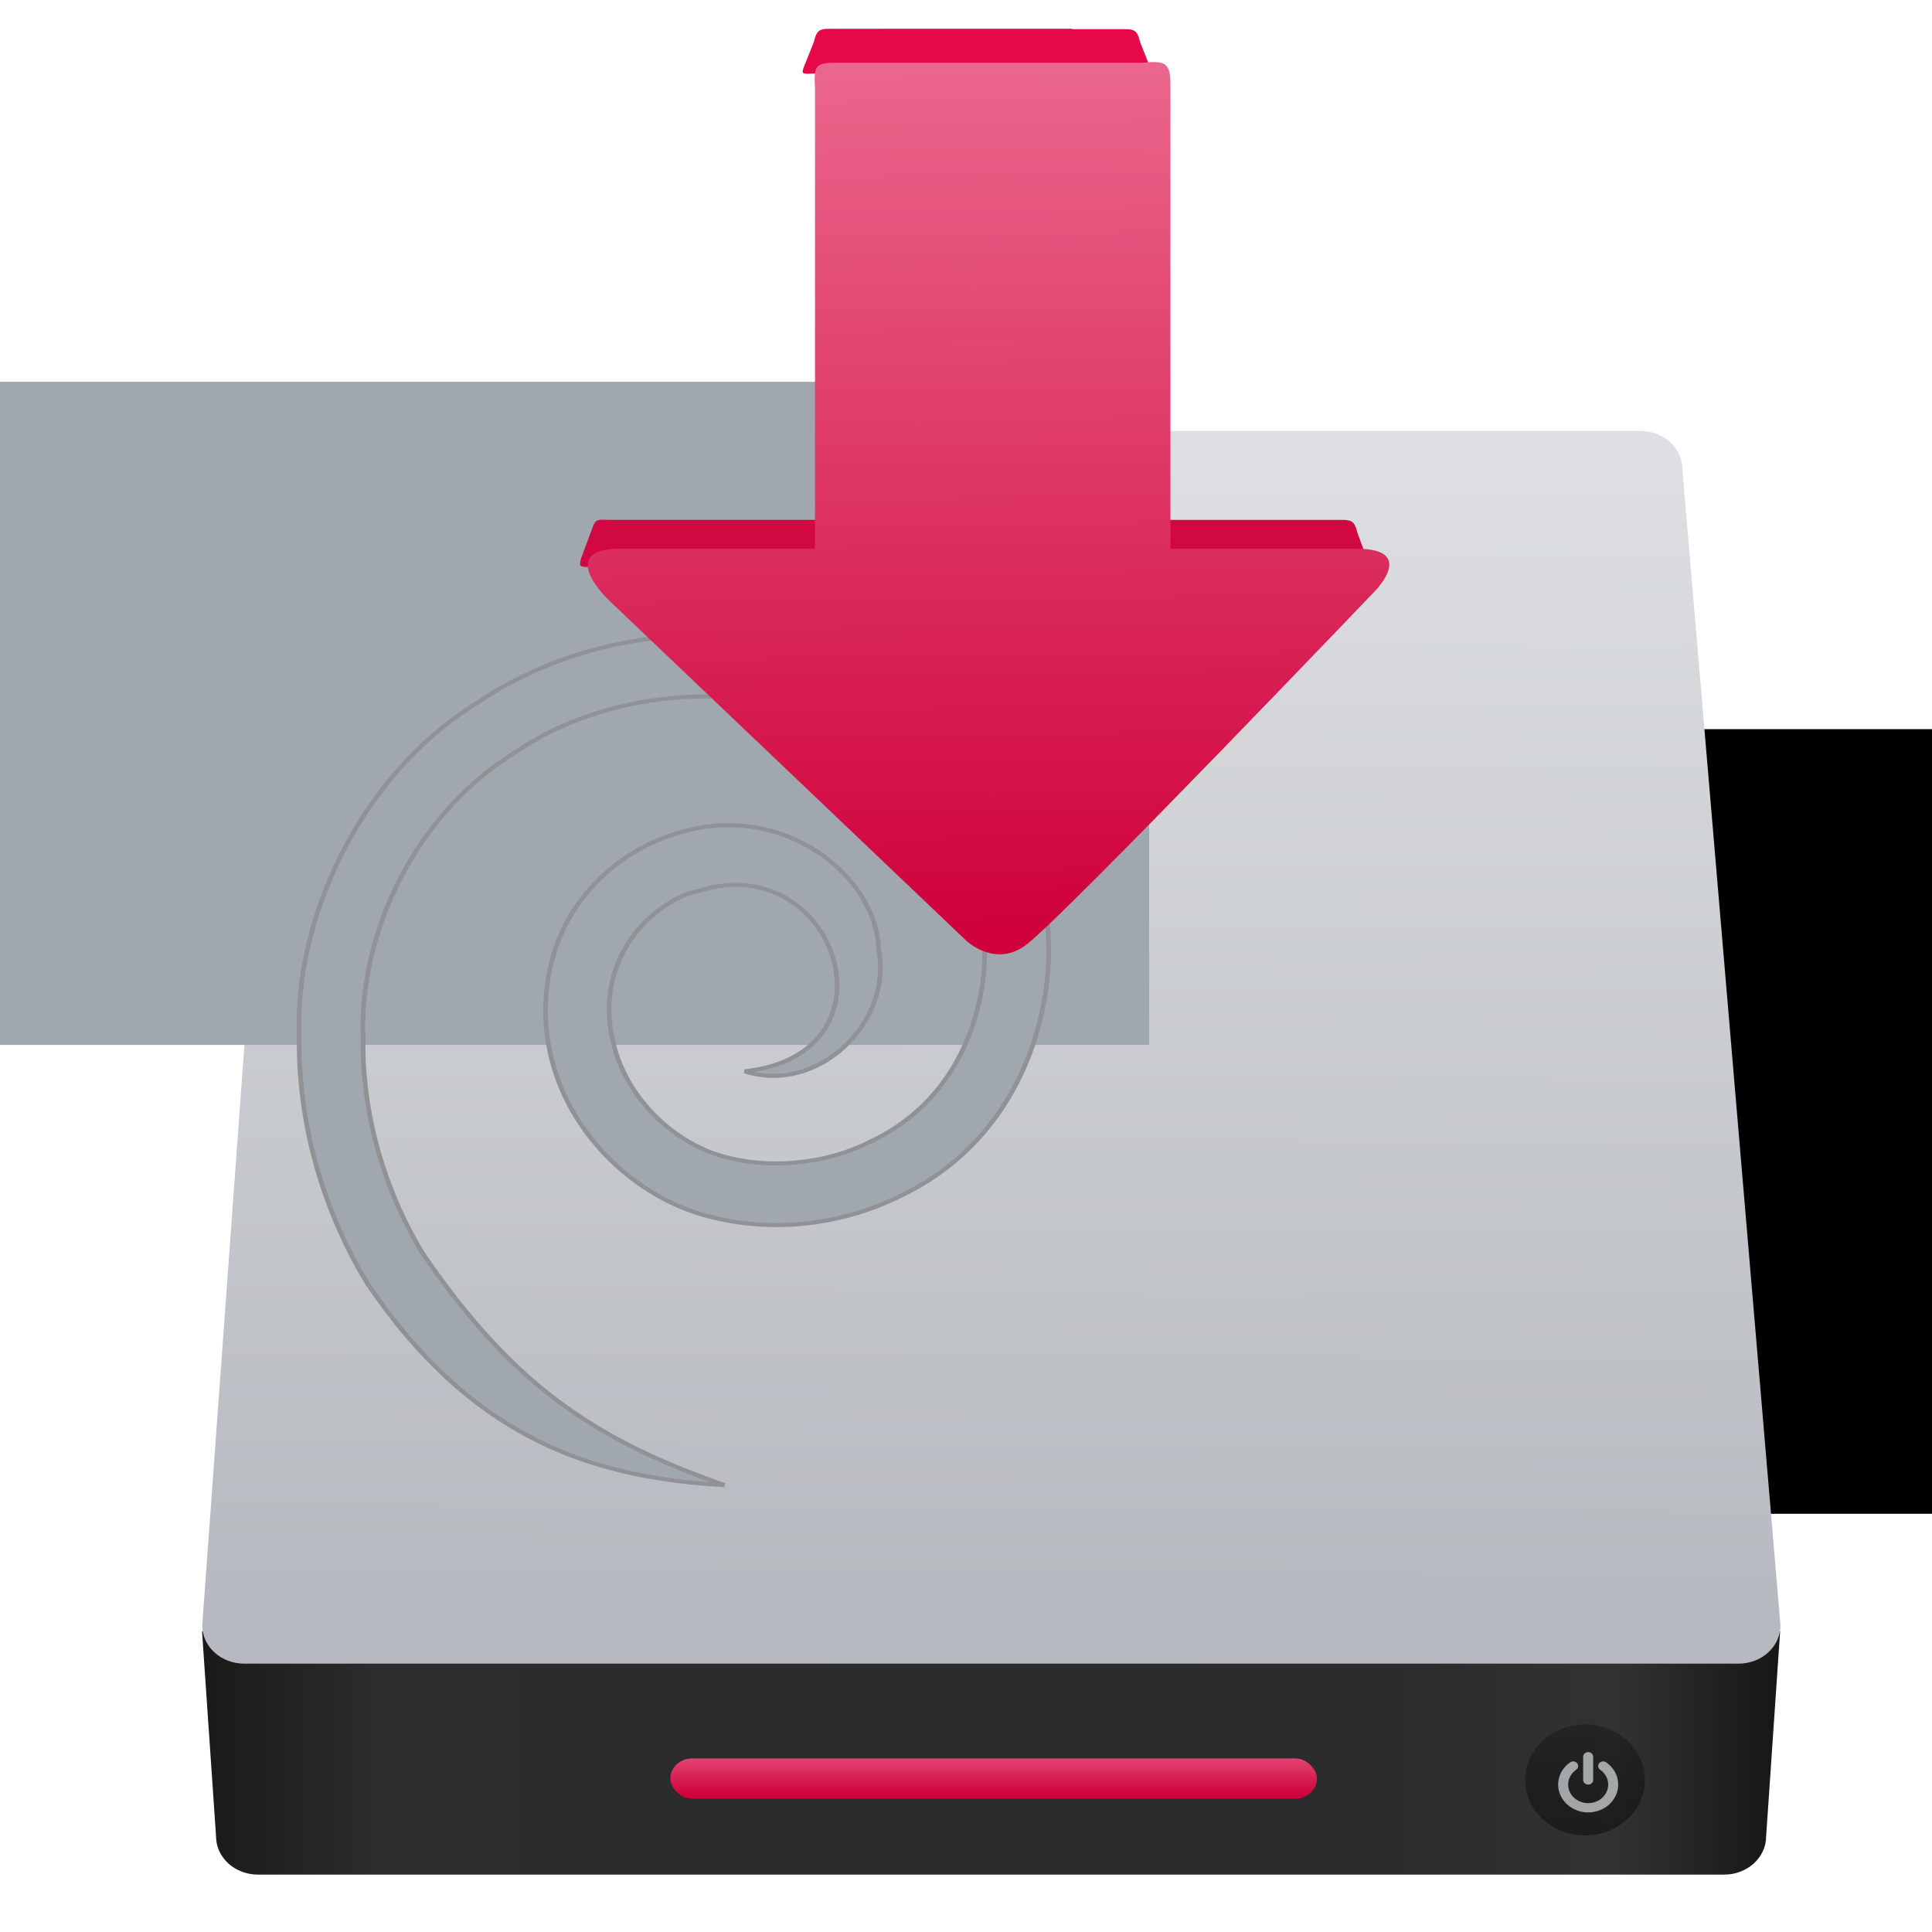 <?xml version="1.0" encoding="UTF-8" standalone="no"?>
<!-- Created with Inkscape (http://www.inkscape.org/) -->

<svg
   xmlns:ns2="http://ns.adobe.com/AdobeIllustrator/10.0/"
   xmlns:sketch="http://www.bohemiancoding.com/sketch/ns"
   xmlns:osb="http://www.openswatchbook.org/uri/2009/osb"
   xmlns:dc="http://purl.org/dc/elements/1.1/"
   xmlns:cc="http://creativecommons.org/ns#"
   xmlns:rdf="http://www.w3.org/1999/02/22-rdf-syntax-ns#"
   xmlns:svg="http://www.w3.org/2000/svg"
   xmlns="http://www.w3.org/2000/svg"
   xmlns:xlink="http://www.w3.org/1999/xlink"
   xmlns:sodipodi="http://sodipodi.sourceforge.net/DTD/sodipodi-0.dtd"
   xmlns:inkscape="http://www.inkscape.org/namespaces/inkscape"
   width="48"
   height="48"
   id="svg5453"
   version="1.1"
   inkscape:version="0.91 r13725"
   sodipodi:docname="synaptic.svg"
   inkscape:export-filename="/home/jamboarder/Projects/KDE VDG/Calamares/calamares-icon-2.png"
   inkscape:export-xdpi="90"
   inkscape:export-ydpi="90">
  <defs
     id="defs5455">
    <linearGradient
       id="linearGradient4915">
      <stop
         id="stop4917"
         offset="0"
         style="stop-color:#8645a3;stop-opacity:1" />
      <stop
         style="stop-color:#d164ff;stop-opacity:1"
         offset="1"
         id="stop4919" />
    </linearGradient>
    <linearGradient
       id="linearGradient5617">
      <stop
         style="stop-color:#9559b6;stop-opacity:1;"
         offset="0"
         id="stop5619" />
      <stop
         id="stop5621"
         offset="1"
         style="stop-color:#8e44ad;stop-opacity:1;" />
    </linearGradient>
    <linearGradient
       inkscape:collect="always"
       id="linearGradient5792">
      <stop
         style="stop-color:#c3c3c3;stop-opacity:1"
         offset="0"
         id="stop5794" />
      <stop
         style="stop-color:#acacac;stop-opacity:1"
         offset="1"
         id="stop5796" />
    </linearGradient>
    <linearGradient
       id="linearGradient4849"
       inkscape:collect="always">
      <stop
         id="stop4851"
         offset="0"
         style="stop-color:#b9b9b9;stop-opacity:1" />
      <stop
         id="stop4853"
         offset="1"
         style="stop-color:#d4d4d4;stop-opacity:1" />
    </linearGradient>
    <linearGradient
       id="linearGradient3923">
      <stop
         style="stop-color:#c8c8c8;stop-opacity:1;"
         offset="0"
         id="stop3925" />
      <stop
         style="stop-color:#969696;stop-opacity:1;"
         offset="1"
         id="stop3927" />
    </linearGradient>
    <linearGradient
       gradientUnits="userSpaceOnUse"
       y2="188.156"
       x2="319.022"
       y1="188.156"
       x1="57.289"
       id="linearGradient5478"
       xlink:href="#linearGradient3923"
       inkscape:collect="always" />
    <linearGradient
       gradientUnits="userSpaceOnUse"
       y2="0.063"
       x2="202.583"
       y1="385.206"
       x1="209.555"
       id="linearGradient5758"
       xlink:href="#linearGradient5792"
       inkscape:collect="always" />
    <linearGradient
       y2="188.156"
       x2="319.022"
       y1="188.156"
       x1="57.289"
       gradientUnits="userSpaceOnUse"
       id="linearGradient5762"
       xlink:href="#linearGradient4849"
       inkscape:collect="always" />
    <linearGradient
       inkscape:collect="always"
       xlink:href="#linearGradient3923"
       id="linearGradient4757"
       gradientUnits="userSpaceOnUse"
       x1="57.289"
       y1="188.156"
       x2="319.022"
       y2="188.156" />
    <linearGradient
       inkscape:collect="always"
       xlink:href="#linearGradient3923"
       id="linearGradient4759"
       gradientUnits="userSpaceOnUse"
       x1="57.289"
       y1="188.156"
       x2="319.022"
       y2="188.156" />
    <linearGradient
       inkscape:collect="always"
       xlink:href="#linearGradient3923"
       id="linearGradient4761"
       gradientUnits="userSpaceOnUse"
       x1="57.289"
       y1="188.156"
       x2="319.022"
       y2="188.156" />
    <linearGradient
       inkscape:collect="always"
       xlink:href="#linearGradient3923"
       id="linearGradient4763"
       gradientUnits="userSpaceOnUse"
       x1="57.289"
       y1="188.156"
       x2="319.022"
       y2="188.156" />
    <linearGradient
       inkscape:collect="always"
       xlink:href="#linearGradient3923"
       id="linearGradient4765"
       gradientUnits="userSpaceOnUse"
       x1="57.289"
       y1="188.156"
       x2="319.022"
       y2="188.156" />
    <linearGradient
       inkscape:collect="always"
       xlink:href="#linearGradient3923"
       id="linearGradient4767"
       gradientUnits="userSpaceOnUse"
       x1="57.289"
       y1="188.156"
       x2="319.022"
       y2="188.156" />
    <linearGradient
       inkscape:collect="always"
       xlink:href="#linearGradient3923"
       id="linearGradient4769"
       gradientUnits="userSpaceOnUse"
       x1="57.289"
       y1="188.156"
       x2="319.022"
       y2="188.156" />
    <linearGradient
       inkscape:collect="always"
       xlink:href="#linearGradient3923"
       id="linearGradient4771"
       gradientUnits="userSpaceOnUse"
       x1="57.289"
       y1="188.156"
       x2="319.022"
       y2="188.156" />
    <linearGradient
       inkscape:collect="always"
       xlink:href="#linearGradient3923"
       id="linearGradient4773"
       gradientUnits="userSpaceOnUse"
       x1="57.289"
       y1="188.156"
       x2="319.022"
       y2="188.156" />
    <linearGradient
       inkscape:collect="always"
       xlink:href="#linearGradient3923"
       id="linearGradient4775"
       gradientUnits="userSpaceOnUse"
       x1="57.289"
       y1="188.156"
       x2="319.022"
       y2="188.156" />
    <linearGradient
       inkscape:collect="always"
       xlink:href="#linearGradient3923"
       id="linearGradient4777"
       gradientUnits="userSpaceOnUse"
       x1="57.289"
       y1="188.156"
       x2="319.022"
       y2="188.156" />
    <linearGradient
       inkscape:collect="always"
       xlink:href="#linearGradient3923"
       id="linearGradient4779"
       gradientUnits="userSpaceOnUse"
       x1="57.289"
       y1="188.156"
       x2="319.022"
       y2="188.156" />
    <linearGradient
       inkscape:collect="always"
       xlink:href="#linearGradient3923"
       id="linearGradient4781"
       gradientUnits="userSpaceOnUse"
       x1="57.289"
       y1="188.156"
       x2="319.022"
       y2="188.156" />
    <linearGradient
       inkscape:collect="always"
       xlink:href="#linearGradient3923"
       id="linearGradient4783"
       gradientUnits="userSpaceOnUse"
       x1="57.289"
       y1="188.156"
       x2="319.022"
       y2="188.156" />
    <linearGradient
       inkscape:collect="always"
       xlink:href="#linearGradient3923"
       id="linearGradient4785"
       gradientUnits="userSpaceOnUse"
       x1="57.289"
       y1="188.156"
       x2="319.022"
       y2="188.156" />
    <linearGradient
       inkscape:collect="always"
       xlink:href="#linearGradient4849"
       id="linearGradient4787"
       gradientUnits="userSpaceOnUse"
       x1="57.289"
       y1="188.156"
       x2="319.022"
       y2="188.156" />
    <linearGradient
       inkscape:collect="always"
       xlink:href="#linearGradient4849"
       id="linearGradient4789"
       gradientUnits="userSpaceOnUse"
       x1="57.289"
       y1="188.156"
       x2="319.022"
       y2="188.156" />
    <linearGradient
       inkscape:collect="always"
       xlink:href="#linearGradient4849"
       id="linearGradient4791"
       gradientUnits="userSpaceOnUse"
       x1="57.289"
       y1="188.156"
       x2="319.022"
       y2="188.156" />
    <linearGradient
       inkscape:collect="always"
       xlink:href="#linearGradient4849"
       id="linearGradient4793"
       gradientUnits="userSpaceOnUse"
       x1="57.289"
       y1="188.156"
       x2="319.022"
       y2="188.156" />
    <linearGradient
       inkscape:collect="always"
       xlink:href="#linearGradient4849"
       id="linearGradient4795"
       gradientUnits="userSpaceOnUse"
       x1="57.289"
       y1="188.156"
       x2="319.022"
       y2="188.156" />
    <linearGradient
       inkscape:collect="always"
       xlink:href="#linearGradient4849"
       id="linearGradient4797"
       gradientUnits="userSpaceOnUse"
       x1="57.289"
       y1="188.156"
       x2="319.022"
       y2="188.156" />
    <linearGradient
       inkscape:collect="always"
       xlink:href="#linearGradient4849"
       id="linearGradient4799"
       gradientUnits="userSpaceOnUse"
       x1="57.289"
       y1="188.156"
       x2="319.022"
       y2="188.156" />
    <linearGradient
       inkscape:collect="always"
       xlink:href="#linearGradient4849"
       id="linearGradient4801"
       gradientUnits="userSpaceOnUse"
       x1="57.289"
       y1="188.156"
       x2="319.022"
       y2="188.156" />
    <linearGradient
       inkscape:collect="always"
       xlink:href="#linearGradient4849"
       id="linearGradient4803"
       gradientUnits="userSpaceOnUse"
       x1="57.289"
       y1="188.156"
       x2="319.022"
       y2="188.156" />
    <linearGradient
       inkscape:collect="always"
       xlink:href="#linearGradient4849"
       id="linearGradient4805"
       gradientUnits="userSpaceOnUse"
       x1="57.289"
       y1="188.156"
       x2="319.022"
       y2="188.156" />
    <linearGradient
       inkscape:collect="always"
       xlink:href="#linearGradient4849"
       id="linearGradient4807"
       gradientUnits="userSpaceOnUse"
       x1="57.289"
       y1="188.156"
       x2="319.022"
       y2="188.156" />
    <linearGradient
       inkscape:collect="always"
       xlink:href="#linearGradient4849"
       id="linearGradient4809"
       gradientUnits="userSpaceOnUse"
       x1="57.289"
       y1="188.156"
       x2="319.022"
       y2="188.156" />
    <linearGradient
       inkscape:collect="always"
       xlink:href="#linearGradient4849"
       id="linearGradient4811"
       gradientUnits="userSpaceOnUse"
       x1="57.289"
       y1="188.156"
       x2="319.022"
       y2="188.156" />
    <linearGradient
       inkscape:collect="always"
       xlink:href="#linearGradient4849"
       id="linearGradient4813"
       gradientUnits="userSpaceOnUse"
       x1="57.289"
       y1="188.156"
       x2="319.022"
       y2="188.156" />
    <linearGradient
       inkscape:collect="always"
       xlink:href="#linearGradient5617"
       id="linearGradient4913"
       gradientUnits="userSpaceOnUse"
       x1="209.555"
       y1="385.206"
       x2="202.583"
       y2="0.063" />
    <linearGradient
       inkscape:collect="always"
       xlink:href="#linearGradient5617"
       id="linearGradient5288"
       gradientUnits="userSpaceOnUse"
       x1="209.555"
       y1="385.206"
       x2="202.583"
       y2="0.063" />
    <linearGradient
       inkscape:collect="always"
       xlink:href="#linearGradient4196"
       id="linearGradient4217"
       x1="12.24"
       y1="75.629"
       x2="11.398"
       y2="10.649"
       gradientUnits="userSpaceOnUse"
       gradientTransform="translate(58.097,6.073)" />
    <linearGradient
       inkscape:collect="always"
       xlink:href="#linearGradient4915"
       id="linearGradient4506"
       gradientUnits="userSpaceOnUse"
       x1="209.555"
       y1="385.206"
       x2="202.583"
       y2="0.063" />
    <linearGradient
       inkscape:collect="always"
       xlink:href="#linearGradient4915"
       id="linearGradient4772"
       gradientUnits="userSpaceOnUse"
       x1="209.555"
       y1="385.206"
       x2="202.583"
       y2="0.063" />
    <linearGradient
       inkscape:collect="always"
       xlink:href="#linearGradient4915"
       id="linearGradient4610"
       gradientUnits="userSpaceOnUse"
       x1="209.555"
       y1="385.206"
       x2="202.583"
       y2="0.063" />
    <linearGradient
       id="linearGradient4992"
       inkscape:collect="always">
      <stop
         id="stop4994"
         offset="0"
         style="stop-color:#b6b9bf;stop-opacity:1" />
      <stop
         id="stop4996"
         offset="1"
         style="stop-color:#dddfe2;stop-opacity:1" />
    </linearGradient>
    <linearGradient
       id="linearGradient4957"
       inkscape:collect="always">
      <stop
         id="stop4959"
         offset="0"
         style="stop-color:#040404;stop-opacity:1" />
      <stop
         id="stop4961"
         offset="1"
         style="stop-color:#121212;stop-opacity:0.908" />
    </linearGradient>
    <linearGradient
       gradientTransform="matrix(0.248,0,0,0.244,433.384,517.171)"
       y2="107.361"
       x2="122.719"
       y1="107.361"
       x1="10.094"
       gradientUnits="userSpaceOnUse"
       id="linearGradient4197-0"
       xlink:href="#linearGradient3687-2"
       inkscape:collect="always" />
    <linearGradient
       id="linearGradient3687-2">
      <stop
         style="stop-color:#1a1a1a;stop-opacity:1"
         offset="0"
         id="stop3689-6" />
      <stop
         id="stop3691-8"
         offset="0.111"
         style="stop-color:#2c2c2e;stop-opacity:1" />
      <stop
         id="stop3693-8"
         offset="0.29"
         style="stop-color:#2b2b2d;stop-opacity:1" />
      <stop
         id="stop3695-4"
         offset="0.512"
         style="stop-color:#2a2b2d;stop-opacity:1" />
      <stop
         id="stop3699-86"
         offset="0.752"
         style="stop-color:#2b2b2d;stop-opacity:1" />
      <stop
         style="stop-color:#323232;stop-opacity:1"
         offset="0.897"
         id="stop3701-8" />
      <stop
         style="stop-color:#171717;stop-opacity:1"
         offset="1"
         id="stop3703-9" />
    </linearGradient>
    <linearGradient
       y2="188.156"
       x2="319.022"
       y1="188.156"
       x1="57.289"
       gradientUnits="userSpaceOnUse"
       id="linearGradient4740"
       xlink:href="#linearGradient3923"
       inkscape:collect="always" />
    <linearGradient
       y2="188.156"
       x2="319.022"
       y1="188.156"
       x1="57.289"
       gradientUnits="userSpaceOnUse"
       id="linearGradient4742"
       xlink:href="#linearGradient3923"
       inkscape:collect="always" />
    <linearGradient
       y2="188.156"
       x2="319.022"
       y1="188.156"
       x1="57.289"
       gradientUnits="userSpaceOnUse"
       id="linearGradient4744"
       xlink:href="#linearGradient3923"
       inkscape:collect="always" />
    <linearGradient
       y2="188.156"
       x2="319.022"
       y1="188.156"
       x1="57.289"
       gradientUnits="userSpaceOnUse"
       id="linearGradient4746"
       xlink:href="#linearGradient3923"
       inkscape:collect="always" />
    <linearGradient
       y2="188.156"
       x2="319.022"
       y1="188.156"
       x1="57.289"
       gradientUnits="userSpaceOnUse"
       id="linearGradient4748"
       xlink:href="#linearGradient3923"
       inkscape:collect="always" />
    <linearGradient
       y2="188.156"
       x2="319.022"
       y1="188.156"
       x1="57.289"
       gradientUnits="userSpaceOnUse"
       id="linearGradient4750"
       xlink:href="#linearGradient3923"
       inkscape:collect="always" />
    <linearGradient
       y2="188.156"
       x2="319.022"
       y1="188.156"
       x1="57.289"
       gradientUnits="userSpaceOnUse"
       id="linearGradient4752"
       xlink:href="#linearGradient3923"
       inkscape:collect="always" />
    <linearGradient
       y2="188.156"
       x2="319.022"
       y1="188.156"
       x1="57.289"
       gradientUnits="userSpaceOnUse"
       id="linearGradient4754"
       xlink:href="#linearGradient3923"
       inkscape:collect="always" />
    <linearGradient
       y2="188.156"
       x2="319.022"
       y1="188.156"
       x1="57.289"
       gradientUnits="userSpaceOnUse"
       id="linearGradient4756"
       xlink:href="#linearGradient3923"
       inkscape:collect="always" />
    <linearGradient
       y2="188.156"
       x2="319.022"
       y1="188.156"
       x1="57.289"
       gradientUnits="userSpaceOnUse"
       id="linearGradient4758"
       xlink:href="#linearGradient3923"
       inkscape:collect="always" />
    <linearGradient
       y2="188.156"
       x2="319.022"
       y1="188.156"
       x1="57.289"
       gradientUnits="userSpaceOnUse"
       id="linearGradient4760"
       xlink:href="#linearGradient3923"
       inkscape:collect="always" />
    <linearGradient
       y2="188.156"
       x2="319.022"
       y1="188.156"
       x1="57.289"
       gradientUnits="userSpaceOnUse"
       id="linearGradient4762"
       xlink:href="#linearGradient3923"
       inkscape:collect="always" />
    <linearGradient
       y2="188.156"
       x2="319.022"
       y1="188.156"
       x1="57.289"
       gradientUnits="userSpaceOnUse"
       id="linearGradient4764"
       xlink:href="#linearGradient3923"
       inkscape:collect="always" />
    <linearGradient
       y2="188.156"
       x2="319.022"
       y1="188.156"
       x1="57.289"
       gradientUnits="userSpaceOnUse"
       id="linearGradient4766"
       xlink:href="#linearGradient3923"
       inkscape:collect="always" />
    <linearGradient
       y2="188.156"
       x2="319.022"
       y1="188.156"
       x1="57.289"
       gradientUnits="userSpaceOnUse"
       id="linearGradient4768"
       xlink:href="#linearGradient3923"
       inkscape:collect="always" />
    <linearGradient
       id="linearGradient4207"
       osb:paint="gradient">
      <stop
         style="stop-color:#3498db;stop-opacity:1;"
         offset="0"
         id="stop3371" />
      <stop
         style="stop-color:#3498db;stop-opacity:0;"
         offset="1"
         id="stop3373" />
    </linearGradient>
    <linearGradient
       gradientTransform="matrix(0.505,0,0,1,229.148,2.167)"
       gradientUnits="userSpaceOnUse"
       y2="543.088"
       x2="451.021"
       y1="544.15"
       x1="451.021"
       id="linearGradient4735"
       xlink:href="#linearGradient4196"
       inkscape:collect="always" />
    <linearGradient
       gradientTransform="translate(0,0.106)"
       gradientUnits="userSpaceOnUse"
       y2="544.724"
       x2="467.175"
       y1="546.847"
       x1="467.175"
       id="linearGradient4963"
       xlink:href="#linearGradient4957"
       inkscape:collect="always" />
    <linearGradient
       gradientUnits="userSpaceOnUse"
       y2="518.407"
       x2="449.549"
       y1="540.746"
       x1="449.428"
       id="linearGradient4998"
       xlink:href="#linearGradient4992"
       inkscape:collect="always" />
    <linearGradient
       inkscape:collect="always"
       xlink:href="#linearGradient4915"
       id="linearGradient5833"
       gradientUnits="userSpaceOnUse"
       x1="209.555"
       y1="385.206"
       x2="202.583"
       y2="0.063" />
    <linearGradient
       inkscape:collect="always"
       xlink:href="#linearGradient3923"
       id="linearGradient5835"
       gradientUnits="userSpaceOnUse"
       x1="57.289"
       y1="188.156"
       x2="319.022"
       y2="188.156" />
    <linearGradient
       inkscape:collect="always"
       xlink:href="#linearGradient4915"
       id="linearGradient5837"
       gradientUnits="userSpaceOnUse"
       x1="209.555"
       y1="385.206"
       x2="202.583"
       y2="0.063" />
    <linearGradient
       inkscape:collect="always"
       xlink:href="#linearGradient4915"
       id="linearGradient5839"
       gradientUnits="userSpaceOnUse"
       x1="209.555"
       y1="385.206"
       x2="202.583"
       y2="0.063" />
    <linearGradient
       inkscape:collect="always"
       xlink:href="#linearGradient4915"
       id="linearGradient5841"
       gradientUnits="userSpaceOnUse"
       x1="209.555"
       y1="385.206"
       x2="202.583"
       y2="0.063" />
    <linearGradient
       inkscape:collect="always"
       xlink:href="#linearGradient4915"
       id="linearGradient5843"
       gradientUnits="userSpaceOnUse"
       x1="209.555"
       y1="385.206"
       x2="202.583"
       y2="0.063" />
    <linearGradient
       inkscape:collect="always"
       id="linearGradient4196">
      <stop
         style="stop-color:#cf003b;stop-opacity:1"
         offset="0"
         id="stop4198" />
      <stop
         style="stop-color:#eb678d;stop-opacity:1"
         offset="1"
         id="stop4200" />
    </linearGradient>
  </defs>
  <sodipodi:namedview
     id="base"
     pagecolor="#888888"
     bordercolor="#666666"
     borderopacity="1.0"
     inkscape:pageopacity="0"
     inkscape:pageshadow="2"
     inkscape:zoom="8.2200207"
     inkscape:cx="2.7642114"
     inkscape:cy="22.677856"
     inkscape:document-units="px"
     inkscape:current-layer="g4259"
     showgrid="true"
     fit-margin-top="0"
     fit-margin-left="0"
     fit-margin-right="0"
     fit-margin-bottom="0"
     inkscape:window-width="1366"
     inkscape:window-height="642"
     inkscape:window-x="0"
     inkscape:window-y="33"
     inkscape:window-maximized="1"
     inkscape:showpageshadow="false"
     borderlayer="true"
     showguides="true"
     inkscape:snap-global="true"
     inkscape:snap-nodes="true"
     inkscape:snap-bbox="true"
     inkscape:bbox-nodes="true">
    <inkscape:grid
       type="xygrid"
       id="grid4063"
       empspacing="4"
       visible="true"
       enabled="true"
       snapvisiblegridlinesonly="true" />
    <sodipodi:guide
       position="1.1650391e-05,48"
       orientation="4,0"
       id="guide4146" />
    <sodipodi:guide
       position="1.1650391e-05,44"
       orientation="0,48"
       id="guide4148" />
    <sodipodi:guide
       position="48,44"
       orientation="-4,0"
       id="guide4150" />
    <sodipodi:guide
       position="1.1650391e-05,4"
       orientation="4,0"
       id="guide4154" />
    <sodipodi:guide
       position="1.1650391e-05,2.6367188e-05"
       orientation="0,48"
       id="guide4156" />
    <sodipodi:guide
       position="48,2.6367188e-05"
       orientation="-4,0"
       id="guide4158" />
    <sodipodi:guide
       position="24,4"
       orientation="0,-48"
       id="guide4160" />
    <sodipodi:guide
       position="48,48"
       orientation="0,-4"
       id="guide4162" />
    <sodipodi:guide
       position="44,48"
       orientation="48,0"
       id="guide4164" />
    <sodipodi:guide
       position="44,2.6367188e-05"
       orientation="0,4"
       id="guide4166" />
    <sodipodi:guide
       position="48,2.6367188e-05"
       orientation="-48,0"
       id="guide4168" />
    <sodipodi:guide
       position="4,48"
       orientation="0,-4"
       id="guide4170" />
    <sodipodi:guide
       position="4.2167969e-05,48"
       orientation="48,0"
       id="guide4172" />
    <sodipodi:guide
       position="4.2167969e-05,2.6367188e-05"
       orientation="0,4"
       id="guide4174" />
    <sodipodi:guide
       position="4,2.6367188e-05"
       orientation="-48,0"
       id="guide4176" />
    <sodipodi:guide
       position="4,48"
       orientation="44,0"
       id="guide4638" />
    <sodipodi:guide
       position="4,4"
       orientation="0,20"
       id="guide4640" />
    <sodipodi:guide
       position="24,48"
       orientation="0,-20"
       id="guide4644" />
    <sodipodi:guide
       position="4,24"
       orientation="20,0"
       id="guide4666" />
    <sodipodi:guide
       position="4,4"
       orientation="0,40"
       id="guide4668" />
    <sodipodi:guide
       position="44,4"
       orientation="-20,0"
       id="guide4670" />
  </sodipodi:namedview>
  <g
     inkscape:label="Capa 1"
     inkscape:groupmode="layer"
     id="layer1"
     transform="translate(-384.571,-499.798)">
    <g
       transform="translate(24.144,-6.299)"
       id="layer1-2"
       inkscape:label="Capa 1">
      <flowRoot
         transform="translate(389.571,520.798)"
         style="font-style:normal;font-variant:normal;font-weight:normal;font-stretch:normal;font-size:10px;line-height:125%;font-family:sans-serif;-inkscape-font-specification:'sans-serif, Normal';text-align:start;letter-spacing:0px;word-spacing:0px;writing-mode:lr-tb;text-anchor:start;fill:#000000;fill-opacity:1;stroke:none"
         id="flowRoot4170"
         xml:space="preserve"><flowRegion
           id="flowRegion4172"><rect
             y="3"
             x="22"
             height="15"
             width="27"
             id="rect4174" /></flowRegion><flowPara
           id="flowPara4176">Plasm</flowPara></flowRoot>      <g
         transform="translate(-56.143,-2.138)"
         inkscape:label="Capa 1"
         id="layer1-3">
        <g
           id="g4856"
           transform="translate(-84.03,-6.001)">
          <g
             transform="translate(90.709,8.114)"
             id="g5522">
            <g
               id="g5408"
               transform="matrix(0.016,-1.1115667e-4,8.7994552e-5,0.012,452.524,526.326)"
               style="fill:url(#linearGradient5478);fill-opacity:1">
              <g
                 id="g5372"
                 style="fill:url(#linearGradient4757);fill-opacity:1" />
              <g
                 id="g5374"
                 style="fill:url(#linearGradient4759);fill-opacity:1" />
              <g
                 id="g5376"
                 style="fill:url(#linearGradient4761);fill-opacity:1" />
              <g
                 id="g5378"
                 style="fill:url(#linearGradient4763);fill-opacity:1" />
              <g
                 id="g5380"
                 style="fill:url(#linearGradient4765);fill-opacity:1" />
              <g
                 id="g5382"
                 style="fill:url(#linearGradient4767);fill-opacity:1" />
              <g
                 id="g5384"
                 style="fill:url(#linearGradient4769);fill-opacity:1" />
              <g
                 id="g5386"
                 style="fill:url(#linearGradient4771);fill-opacity:1" />
              <g
                 id="g5388"
                 style="fill:url(#linearGradient4773);fill-opacity:1" />
              <g
                 id="g5390"
                 style="fill:url(#linearGradient4775);fill-opacity:1" />
              <g
                 id="g5392"
                 style="fill:url(#linearGradient4777);fill-opacity:1" />
              <g
                 id="g5394"
                 style="fill:url(#linearGradient4779);fill-opacity:1" />
              <g
                 id="g5396"
                 style="fill:url(#linearGradient4781);fill-opacity:1" />
              <g
                 id="g5398"
                 style="fill:url(#linearGradient4783);fill-opacity:1" />
              <g
                 id="g5400"
                 style="fill:url(#linearGradient4785);fill-opacity:1" />
            </g>
            <g
               style="fill:url(#linearGradient5758);fill-opacity:1"
               transform="matrix(0.015,0,0,0.015,453.511,524.896)"
               id="g5734">
              <g
                 style="fill:url(#linearGradient4787);fill-opacity:1"
                 id="g5698" />
              <g
                 style="fill:url(#linearGradient4789);fill-opacity:1"
                 id="g5700" />
              <g
                 style="fill:url(#linearGradient4791);fill-opacity:1"
                 id="g5702" />
              <g
                 style="fill:url(#linearGradient4793);fill-opacity:1"
                 id="g5704" />
              <g
                 style="fill:url(#linearGradient4795);fill-opacity:1"
                 id="g5706" />
              <g
                 style="fill:url(#linearGradient4797);fill-opacity:1"
                 id="g5708" />
              <g
                 style="fill:url(#linearGradient4799);fill-opacity:1"
                 id="g5710" />
              <g
                 style="fill:url(#linearGradient4801);fill-opacity:1"
                 id="g5712" />
              <g
                 style="fill:url(#linearGradient4803);fill-opacity:1"
                 id="g5714" />
              <g
                 style="fill:url(#linearGradient4805);fill-opacity:1"
                 id="g5716" />
              <g
                 style="fill:url(#linearGradient4807);fill-opacity:1"
                 id="g5718" />
              <g
                 style="fill:url(#linearGradient4809);fill-opacity:1"
                 id="g5720" />
              <g
                 style="fill:url(#linearGradient4811);fill-opacity:1"
                 id="g5722" />
              <g
                 style="fill:url(#linearGradient4813);fill-opacity:1"
                 id="g5724" />
              <g
                 style="fill:url(#linearGradient5762);fill-opacity:1"
                 id="g5726" />
            </g>
            <g
               id="g4906"
               style="fill:url(#linearGradient4913);fill-opacity:1"
               transform="matrix(0.005,0,0,0.004,428.015,529.859)">
              <g
                 id="g5120"
                 style="fill:url(#linearGradient5288)"
                 transform="matrix(1.179,0,0,1.179,-4317.762,391.079)">
                <g
                   id="g4259"
                   transform="matrix(53.036,0,0,61.477,991.414,-5488.139)"
                   style="fill:url(#linearGradient4506);fill-opacity:1.0">
                  <g
                     transform="matrix(2.378,0,0,2.378,-900.885,-1145.069)"
                     id="layer1-8"
                     inkscape:label="Capa 1"
                     style="fill:url(#linearGradient5843)">
                    <g
                       inkscape:label="Capa 1"
                       id="layer1-37"
                       transform="matrix(1.885,0,0,1.885,-346.024,-478.715)"
                       style="fill:url(#linearGradient5841)">
                      <flowRoot
                         xml:space="preserve"
                         id="flowRoot4170-5"
                         style="font-style:normal;font-variant:normal;font-weight:normal;font-stretch:normal;font-size:10px;line-height:125%;font-family:sans-serif;-inkscape-font-specification:'sans-serif, Normal';text-align:start;letter-spacing:0px;word-spacing:0px;writing-mode:lr-tb;text-anchor:start;fill:#000000;fill-opacity:1;stroke:none"
                         transform="translate(389.571,520.798)"><flowRegion
                           id="flowRegion4172-9"><rect
                             id="rect4174-5"
                             width="27"
                             height="15"
                             x="22"
                             y="3" /></flowRegion><flowPara
                           id="flowPara4176-4">Plasm</flowPara></flowRoot>                      <g
                         id="layer1-3-2"
                         inkscape:label="Capa 1"
                         transform="translate(-56.143,-2.138)"
                         style="fill:url(#linearGradient5839)">
                        <g
                           transform="translate(6.68,2.113)"
                           id="g5522-7"
                           style="fill:url(#linearGradient5837)">
                          <path
                             inkscape:connector-curvature="0"
                             style="fill:url(#linearGradient4197-0);fill-opacity:1;stroke:none"
                             d="m 435.891,541.073 0.248,3.915 c 0,0.406 0.332,0.733 0.745,0.733 l 25.99,0 c 0.413,0 0.745,-0.327 0.745,-0.733 l 0.248,-3.915 -27.978,0 z"
                             id="rect3001-6"
                             sodipodi:nodetypes="ccccccc" />
                          <path
                             inkscape:connector-curvature="0"
                             style="fill:url(#linearGradient4998);fill-opacity:1;stroke:none"
                             d="m 438.129,518.122 23.26,0 c 0.413,0 0.745,0.327 0.745,0.733 l 1.739,22.1 c 0,0.406 -0.332,0.733 -0.745,0.733 l -26.489,0 c -0.413,0 -0.745,-0.327 -0.745,-0.733 l 1.49,-22.1 c 0,-0.406 0.332,-0.733 0.745,-0.733 z"
                             id="path3778-6"
                             sodipodi:nodetypes="ccccccccc" />
                          <g
                             transform="matrix(0.648,0,0,0.648,459.042,-145.913)"
                             id="g4263"
                             style="fill:url(#linearGradient5833)" />
                          <g
                             id="g5408-5"
                             transform="matrix(0.016,-1.1115667e-4,8.7994552e-5,0.012,452.524,526.326)"
                             style="fill:url(#linearGradient5835);fill-opacity:1">
                            <g
                               id="g5372-4"
                               style="fill:url(#linearGradient4740);fill-opacity:1" />
                            <g
                               id="g5374-4"
                               style="fill:url(#linearGradient4742);fill-opacity:1" />
                            <g
                               id="g5376-9"
                               style="fill:url(#linearGradient4744);fill-opacity:1" />
                            <g
                               id="g5378-4"
                               style="fill:url(#linearGradient4746);fill-opacity:1" />
                            <g
                               id="g5380-3"
                               style="fill:url(#linearGradient4748);fill-opacity:1" />
                            <g
                               id="g5382-0"
                               style="fill:url(#linearGradient4750);fill-opacity:1" />
                            <g
                               id="g5384-3"
                               style="fill:url(#linearGradient4752);fill-opacity:1" />
                            <g
                               id="g5386-0"
                               style="fill:url(#linearGradient4754);fill-opacity:1" />
                            <g
                               id="g5388-4"
                               style="fill:url(#linearGradient4756);fill-opacity:1" />
                            <g
                               id="g5390-6"
                               style="fill:url(#linearGradient4758);fill-opacity:1" />
                            <g
                               id="g5392-6"
                               style="fill:url(#linearGradient4760);fill-opacity:1" />
                            <g
                               id="g5394-2"
                               style="fill:url(#linearGradient4762);fill-opacity:1" />
                            <g
                               id="g5396-3"
                               style="fill:url(#linearGradient4764);fill-opacity:1" />
                            <g
                               id="g5398-9"
                               style="fill:url(#linearGradient4766);fill-opacity:1" />
                            <g
                               id="g5400-3"
                               style="fill:url(#linearGradient4768);fill-opacity:1" />
                          </g>
                        </g>
                        <rect
                           style="opacity:1;fill:url(#linearGradient4735);fill-opacity:1.0;stroke:none;stroke-width:0.2;stroke-linecap:round;stroke-linejoin:round;stroke-miterlimit:4;stroke-dasharray:none;stroke-opacity:1"
                           id="rect4727-3"
                           width="11.463"
                           height="0.769"
                           x="450.873"
                           y="545.613"
                           ry="0.384" />
                        <ellipse
                           ry="1.061"
                           rx="1.061"
                           cy="546.024"
                           cx="467.089"
                           id="path4955"
                           style="opacity:0.452;fill:url(#linearGradient4963);fill-opacity:1;stroke:none;stroke-width:1.7;stroke-linecap:round;stroke-linejoin:round;stroke-miterlimit:4;stroke-dasharray:none;stroke-opacity:1" />
                        <g
                           style="opacity:0.668;fill:#e3e8ea;fill-opacity:1"
                           inkscape:label="Capa 1"
                           id="layer1-2-3"
                           transform="matrix(0.067,0,0,0.067,429.308,506.304)">
                          <g
                             id="power27"
                             sketch:type="MSLayerGroup"
                             transform="matrix(0.127,0,0,0.127,556.717,584.863)"
                             style="fill:#e3e8ea;fill-opacity:1">
                            <g
                               id="g953"
                               sketch:type="MSShapeGroup"
                               style="fill:#e3e8ea;fill-opacity:1">
                              <path
                                 d="m 63,73.215 c 2.824,0 5.27,-1.031 7.332,-3.096 2.064,-2.063 3.098,-4.508 3.098,-7.332 l 0,-52.144 C 73.43,7.818 72.397,5.374 70.332,3.311 68.27,1.246 65.825,0.214 63,0.214 c -2.825,0 -5.269,1.033 -7.333,3.097 -2.064,2.063 -3.096,4.508 -3.096,7.332 l 0,52.144 c 0,2.824 1.032,5.269 3.096,7.332 2.064,2.065 4.509,3.096 7.333,3.096 l 0,0 z"
                                 id="path955"
                                 inkscape:connector-curvature="0"
                                 style="fill:#e3e8ea;fill-opacity:1" />
                              <path
                                 d="M 119.014,45.269 C 114.641,36.525 108.491,29.192 100.561,23.272 98.28,21.534 95.7,20.855 92.821,21.235 c -2.879,0.38 -5.16,1.738 -6.844,4.073 -1.738,2.281 -2.403,4.847 -1.996,7.699 0.406,2.853 1.752,5.147 4.033,6.885 5.321,4.019 9.438,8.935 12.342,14.747 2.906,5.811 4.358,12.004 4.358,18.575 0,5.65 -1.1,11.04 -3.299,16.173 -2.2,5.133 -5.174,9.573 -8.922,13.321 -3.748,3.747 -8.187,6.721 -13.32,8.921 -5.133,2.2 -10.524,3.301 -16.173,3.301 -5.648,0 -11.039,-1.101 -16.172,-3.301 -5.133,-2.2 -9.573,-5.174 -13.321,-8.921 -3.747,-3.748 -6.721,-8.188 -8.921,-13.321 -2.2,-5.133 -3.3,-10.523 -3.3,-16.173 0,-6.571 1.453,-12.763 4.359,-18.575 2.906,-5.811 7.02,-10.727 12.343,-14.747 2.281,-1.739 3.625,-4.033 4.033,-6.885 0.407,-2.851 -0.258,-5.418 -1.996,-7.699 -1.684,-2.335 -3.951,-3.693 -6.803,-4.073 -2.852,-0.38 -5.446,0.299 -7.781,2.037 -7.931,5.92 -14.081,13.253 -18.454,21.997 -4.373,8.745 -6.559,18.06 -6.559,27.945 0,8.474 1.657,16.566 4.97,24.279 3.314,7.713 7.767,14.366 13.362,19.961 5.594,5.594 12.248,10.049 19.961,13.36 7.713,3.314 15.806,4.972 24.279,4.972 8.473,0 16.566,-1.658 24.279,-4.972 7.713,-3.312 14.367,-7.766 19.961,-13.36 5.594,-5.594 10.047,-12.248 13.361,-19.961 3.313,-7.713 4.969,-15.806 4.969,-24.279 0,-9.885 -2.183,-19.2 -6.556,-27.945 l 0,0 z"
                                 id="path957"
                                 inkscape:connector-curvature="0"
                                 style="fill:#e3e8ea;fill-opacity:1" />
                            </g>
                          </g>
                        </g>
                      </g>
                    </g>
                  </g>
                  <g
                     transform="matrix(3.847,0,0,3.788,-1696.359,-1925.562)"
                     id="layer1-1"
                     inkscape:label="Capa 1"
                     style="fill:#a1a7ae;fill-opacity:1">
                    <g
                       inkscape:label="Capa 1"
                       id="layer1-2-9"
                       transform="translate(24.144,-6.299)"
                       style="fill:#a1a7ae;fill-opacity:1">
                      <flowRoot
                         xml:space="preserve"
                         id="flowRoot4170-56"
                         style="font-style:normal;font-variant:normal;font-weight:normal;font-stretch:normal;font-size:10px;line-height:125%;font-family:sans-serif;-inkscape-font-specification:'sans-serif, Normal';text-align:start;letter-spacing:0px;word-spacing:0px;writing-mode:lr-tb;text-anchor:start;fill:#a1a7ae;fill-opacity:1;stroke:none"
                         transform="translate(389.571,520.798)"><flowRegion
                           id="flowRegion4172-4"><rect
                             id="rect4174-0"
                             width="27"
                             height="15"
                             x="22"
                             y="3"
                             style="fill:#a1a7ae;fill-opacity:1" /></flowRegion><flowPara
                           id="flowPara4176-9">Plasm</flowPara></flowRoot>                      <g
                         id="layer1-3-4"
                         inkscape:label="Capa 1"
                         transform="translate(-56.143,-2.138)"
                         style="fill:#a1a7ae;fill-opacity:1">
                        <g
                           transform="translate(-84.03,-6.001)"
                           id="g4856-4"
                           style="fill:#a1a7ae;fill-opacity:1">
                          <g
                             id="g5522-0"
                             transform="translate(90.709,8.114)"
                             style="fill:#a1a7ae;fill-opacity:1">
                            <g
                               style="fill:#a1a7ae;fill-opacity:1"
                               transform="matrix(0.016,-1.1115667e-4,8.7994552e-5,0.012,452.524,526.326)"
                               id="g5408-0">
                              <g
                                 style="fill:#a1a7ae;fill-opacity:1"
                                 id="g5372-7" />
                              <g
                                 style="fill:#a1a7ae;fill-opacity:1"
                                 id="g5374-1" />
                              <g
                                 style="fill:#a1a7ae;fill-opacity:1"
                                 id="g5376-4" />
                              <g
                                 style="fill:#a1a7ae;fill-opacity:1"
                                 id="g5378-1" />
                              <g
                                 style="fill:#a1a7ae;fill-opacity:1"
                                 id="g5380-9" />
                              <g
                                 style="fill:#a1a7ae;fill-opacity:1"
                                 id="g5382-8" />
                              <g
                                 style="fill:#a1a7ae;fill-opacity:1"
                                 id="g5384-7" />
                              <g
                                 style="fill:#a1a7ae;fill-opacity:1"
                                 id="g5386-3" />
                              <g
                                 style="fill:#a1a7ae;fill-opacity:1"
                                 id="g5388-3" />
                              <g
                                 style="fill:#a1a7ae;fill-opacity:1"
                                 id="g5390-0" />
                              <g
                                 style="fill:#a1a7ae;fill-opacity:1"
                                 id="g5392-2" />
                              <g
                                 style="fill:#a1a7ae;fill-opacity:1"
                                 id="g5394-1" />
                              <g
                                 style="fill:#a1a7ae;fill-opacity:1"
                                 id="g5396-6" />
                              <g
                                 style="fill:#a1a7ae;fill-opacity:1"
                                 id="g5398-99" />
                              <g
                                 style="fill:#a1a7ae;fill-opacity:1"
                                 id="g5400-7" />
                            </g>
                            <g
                               id="g5734-8"
                               transform="matrix(0.015,0,0,0.015,453.511,524.896)"
                               style="fill:#a1a7ae;fill-opacity:1">
                              <g
                                 id="g5698-5"
                                 style="fill:#a1a7ae;fill-opacity:1" />
                              <g
                                 id="g5700-4"
                                 style="fill:#a1a7ae;fill-opacity:1" />
                              <g
                                 id="g5702-1"
                                 style="fill:#a1a7ae;fill-opacity:1" />
                              <g
                                 id="g5704-8"
                                 style="fill:#a1a7ae;fill-opacity:1" />
                              <g
                                 id="g5706-3"
                                 style="fill:#a1a7ae;fill-opacity:1" />
                              <g
                                 id="g5708-8"
                                 style="fill:#a1a7ae;fill-opacity:1" />
                              <g
                                 id="g5710-4"
                                 style="fill:#a1a7ae;fill-opacity:1" />
                              <g
                                 id="g5712-9"
                                 style="fill:#a1a7ae;fill-opacity:1" />
                              <g
                                 id="g5714-1"
                                 style="fill:#a1a7ae;fill-opacity:1" />
                              <g
                                 id="g5716-3"
                                 style="fill:#a1a7ae;fill-opacity:1" />
                              <g
                                 id="g5718-4"
                                 style="fill:#a1a7ae;fill-opacity:1" />
                              <g
                                 id="g5720-5"
                                 style="fill:#a1a7ae;fill-opacity:1" />
                              <g
                                 id="g5722-5"
                                 style="fill:#a1a7ae;fill-opacity:1" />
                              <g
                                 id="g5724-4"
                                 style="fill:#a1a7ae;fill-opacity:1" />
                              <g
                                 id="g5726-2"
                                 style="fill:#a1a7ae;fill-opacity:1" />
                            </g>
                            <g
                               id="g5120-1"
                               style="fill:#a1a7ae;fill-opacity:1"
                               transform="matrix(0.005,0,0,0.005,408.102,531.415)">
                              <g
                                 id="g4259-5"
                                 transform="matrix(53.036,0,0,61.477,991.414,-5488.139)"
                                 style="fill:#a1a7ae;fill-opacity:1">
                                <g
                                   transform="matrix(0.596,0,0,0.492,-148.886,-168.585)"
                                   id="layer1-5"
                                   inkscape:label="Capa 1"
                                   style="fill:#a1a7ae;fill-opacity:1">
                                <g
                                   transform="translate(342.206,439.87)"
                                   id="g4165"
                                   style="overflow:visible;fill:#a1a7ae;fill-opacity:1">
                                <g
                                   style="fill:#a1a7ae;fill-opacity:1"
                                   id="Layer_1"
                                   ns2:layer="yes"
                                   ns2:dimmedPercent="50"
                                   ns2:rgbTrio="#4F008000FFFF">
                                <g
                                   style="fill:#a1a7ae;fill-opacity:1"
                                   id="g4153">
                                <path
                                   style="fill:#a1a7ae;fill-opacity:1;stroke:#909296;stroke-width:0.604;stroke-miterlimit:4;stroke-dasharray:none;stroke-opacity:1"
                                   inkscape:connector-curvature="0"
                                   ns2:knockout="Off"
                                   d="m 326.514,199.064 c -17.586,-6.984 -28.031,-15.556 -39.484,-34.685 -2.81,-5.27 -7.978,-17.032 -7.782,-32.383 -0.457,-15.306 6.549,-32.942 19.624,-42.353 12.627,-9.933 28.922,-10.082 38.615,-6.159 9.999,4.098 14.054,10.924 14.168,10.599 -0.306,0.085 5.357,5.343 7.881,16.789 2.813,11.002 -0.044,29.237 -13.79,36.704 -6.322,3.741 -14.533,4.418 -20.972,1.743 -6.439,-2.867 -11.112,-9.162 -12.669,-15.738 -3.393,-14.519 6.586,-22.566 10.989,-23.392 17.911,-6.593 26.982,24.348 6.034,26.98 9.548,3.52 19.391,-7.297 17.52,-18.316 -0.378,-11.021 -12.464,-21.96 -25.795,-17.476 -3.481,1.061 -8.752,3.758 -12.877,9.824 -4.231,6.03 -6.151,15.48 -3.952,24.666 2.144,9.237 8.664,18.078 17.746,22.052 9.174,3.736 19.389,2.668 27.824,-2.178 18.008,-9.834 21.612,-33.796 18.034,-46.98 -3.158,-14.17 -10.131,-20.658 -9.77,-20.758 -0.13,0.386 -5.146,-8.033 -17.542,-13.143 -12.121,-4.879 -31.019,-4.535 -46.151,7.178 -15.486,10.963 -23.875,32.505 -23.266,49.867 -0.209,17.631 5.744,31.126 8.992,37.124 13.093,22.042 28.095,28.931 46.622,30.034"
                                   id="path4159" />
                                </g>
                                </g>
                                </g>
                                </g>
                              </g>
                            </g>
                          </g>
                        </g>
                      </g>
                    </g>
                  </g>
                  <g
                     id="g4457"
                     style="fill:url(#linearGradient4610)"
                     transform="matrix(1.083,0,0,1.083,-6.061,-11.975)">
                    <g
                       transform="matrix(1.061,0,0,1.061,-3.939,0.019)"
                       style="fill:url(#linearGradient4772)"
                       id="g4614">
                      <path
                         style="fill:#d10842;fill-opacity:1;fill-rule:evenodd;stroke:none;stroke-width:67.685px;stroke-linecap:butt;stroke-linejoin:miter;stroke-opacity:1"
                         d="m 3002.182,-2197.099 39.305,-129.157 c 14.136,-55.568 27.607,-44.323 83.781,-44.323 l 1023.708,0 205.744,238.231 -1282.836,10.121 c -84.767,1.047 -98.712,20.459 -69.701,-74.871 z"
                         id="path4836-7-8-2"
                         inkscape:connector-curvature="0"
                         sodipodi:nodetypes="ccccccc"
                         transform="matrix(0.016,0,0,0.014,-5.336,84.106)" />
                      <path
                         style="fill:#d10842;fill-opacity:1;fill-rule:evenodd;stroke:none;stroke-width:67.685px;stroke-linecap:butt;stroke-linejoin:miter;stroke-opacity:1"
                         d="m 6383.449,-2185.791 -34.279,-112.643 c -15.673,-76.792 -25.93,-72.145 -99.058,-72.145 l -1016.898,0 -205.744,238.23 1274.606,10.056 c 77.245,-3.188 109.897,30.234 81.372,-63.498 z"
                         id="path4836-7-6"
                         inkscape:connector-curvature="0"
                         sodipodi:nodetypes="ccccccc"
                         transform="matrix(0.016,0,0,0.014,-5.336,84.106)" />
                      <path
                         style="fill:#e60848;fill-opacity:1;fill-rule:evenodd;stroke:none;stroke-width:67.685px;stroke-linecap:butt;stroke-linejoin:miter;stroke-opacity:1"
                         d="m 3963.805,-4807.73 34.554,-106.603 c 15.673,-76.792 25.93,-72.145 99.058,-72.145 l 1016.898,0.036 205.744,238.228 -1318.011,-3e-4 c -61.59,3.127 -58.988,4.489 -38.242,-59.515 z"
                         id="path4836-7-2-9"
                         inkscape:connector-curvature="0"
                         sodipodi:nodetypes="ccccccc"
                         transform="matrix(0.016,0,0,0.014,-5.336,84.106)" />
                      <path
                         style="fill:#e60848;fill-opacity:1;fill-rule:evenodd;stroke:none;stroke-width:67.685px;stroke-linecap:butt;stroke-linejoin:miter;stroke-opacity:1"
                         d="m 5444.547,-4805.801 -34.554,-106.603 c -15.673,-76.792 -25.93,-72.145 -99.058,-72.145 l -1016.898,0.036 -205.744,238.228 1318.011,-3e-4 c 61.59,3.127 58.988,4.489 38.242,-59.515 z"
                         id="path4836-7-2-9-3"
                         inkscape:connector-curvature="0"
                         sodipodi:nodetypes="ccccccc"
                         transform="matrix(0.016,0,0,0.014,-5.336,84.106)" />
                      <path
                         style="fill:url(#linearGradient4217);fill-opacity:1.0"
                         sodipodi:nodetypes="ccsccccccccsccc"
                         id="path7-8"
                         d="M 69.237,82.35 44.427,56.865 c 0,0 -3.68,-3.794 0.819,-3.794 l 13.48,0 0,-4.416 0,-29.917 C 58.638,16.961 58.737,16.812 60.464,16.821 l 21.003,0 c 1.493,-0.166 1.842,0.049 1.841,1.631 l 0,29.986 0,4.632 12.904,-2.7e-5 c 4.158,-9e-6 1.227,3.172 1.227,3.172 0,0 -21.108,23.82 -24.053,26.319 C 71.269,84.373 69.237,82.35 69.237,82.35 Z"
                         inkscape:connector-curvature="0" />
                    </g>
                  </g>
                </g>
              </g>
            </g>
          </g>
        </g>
      </g>
    </g>
  </g>
</svg>
